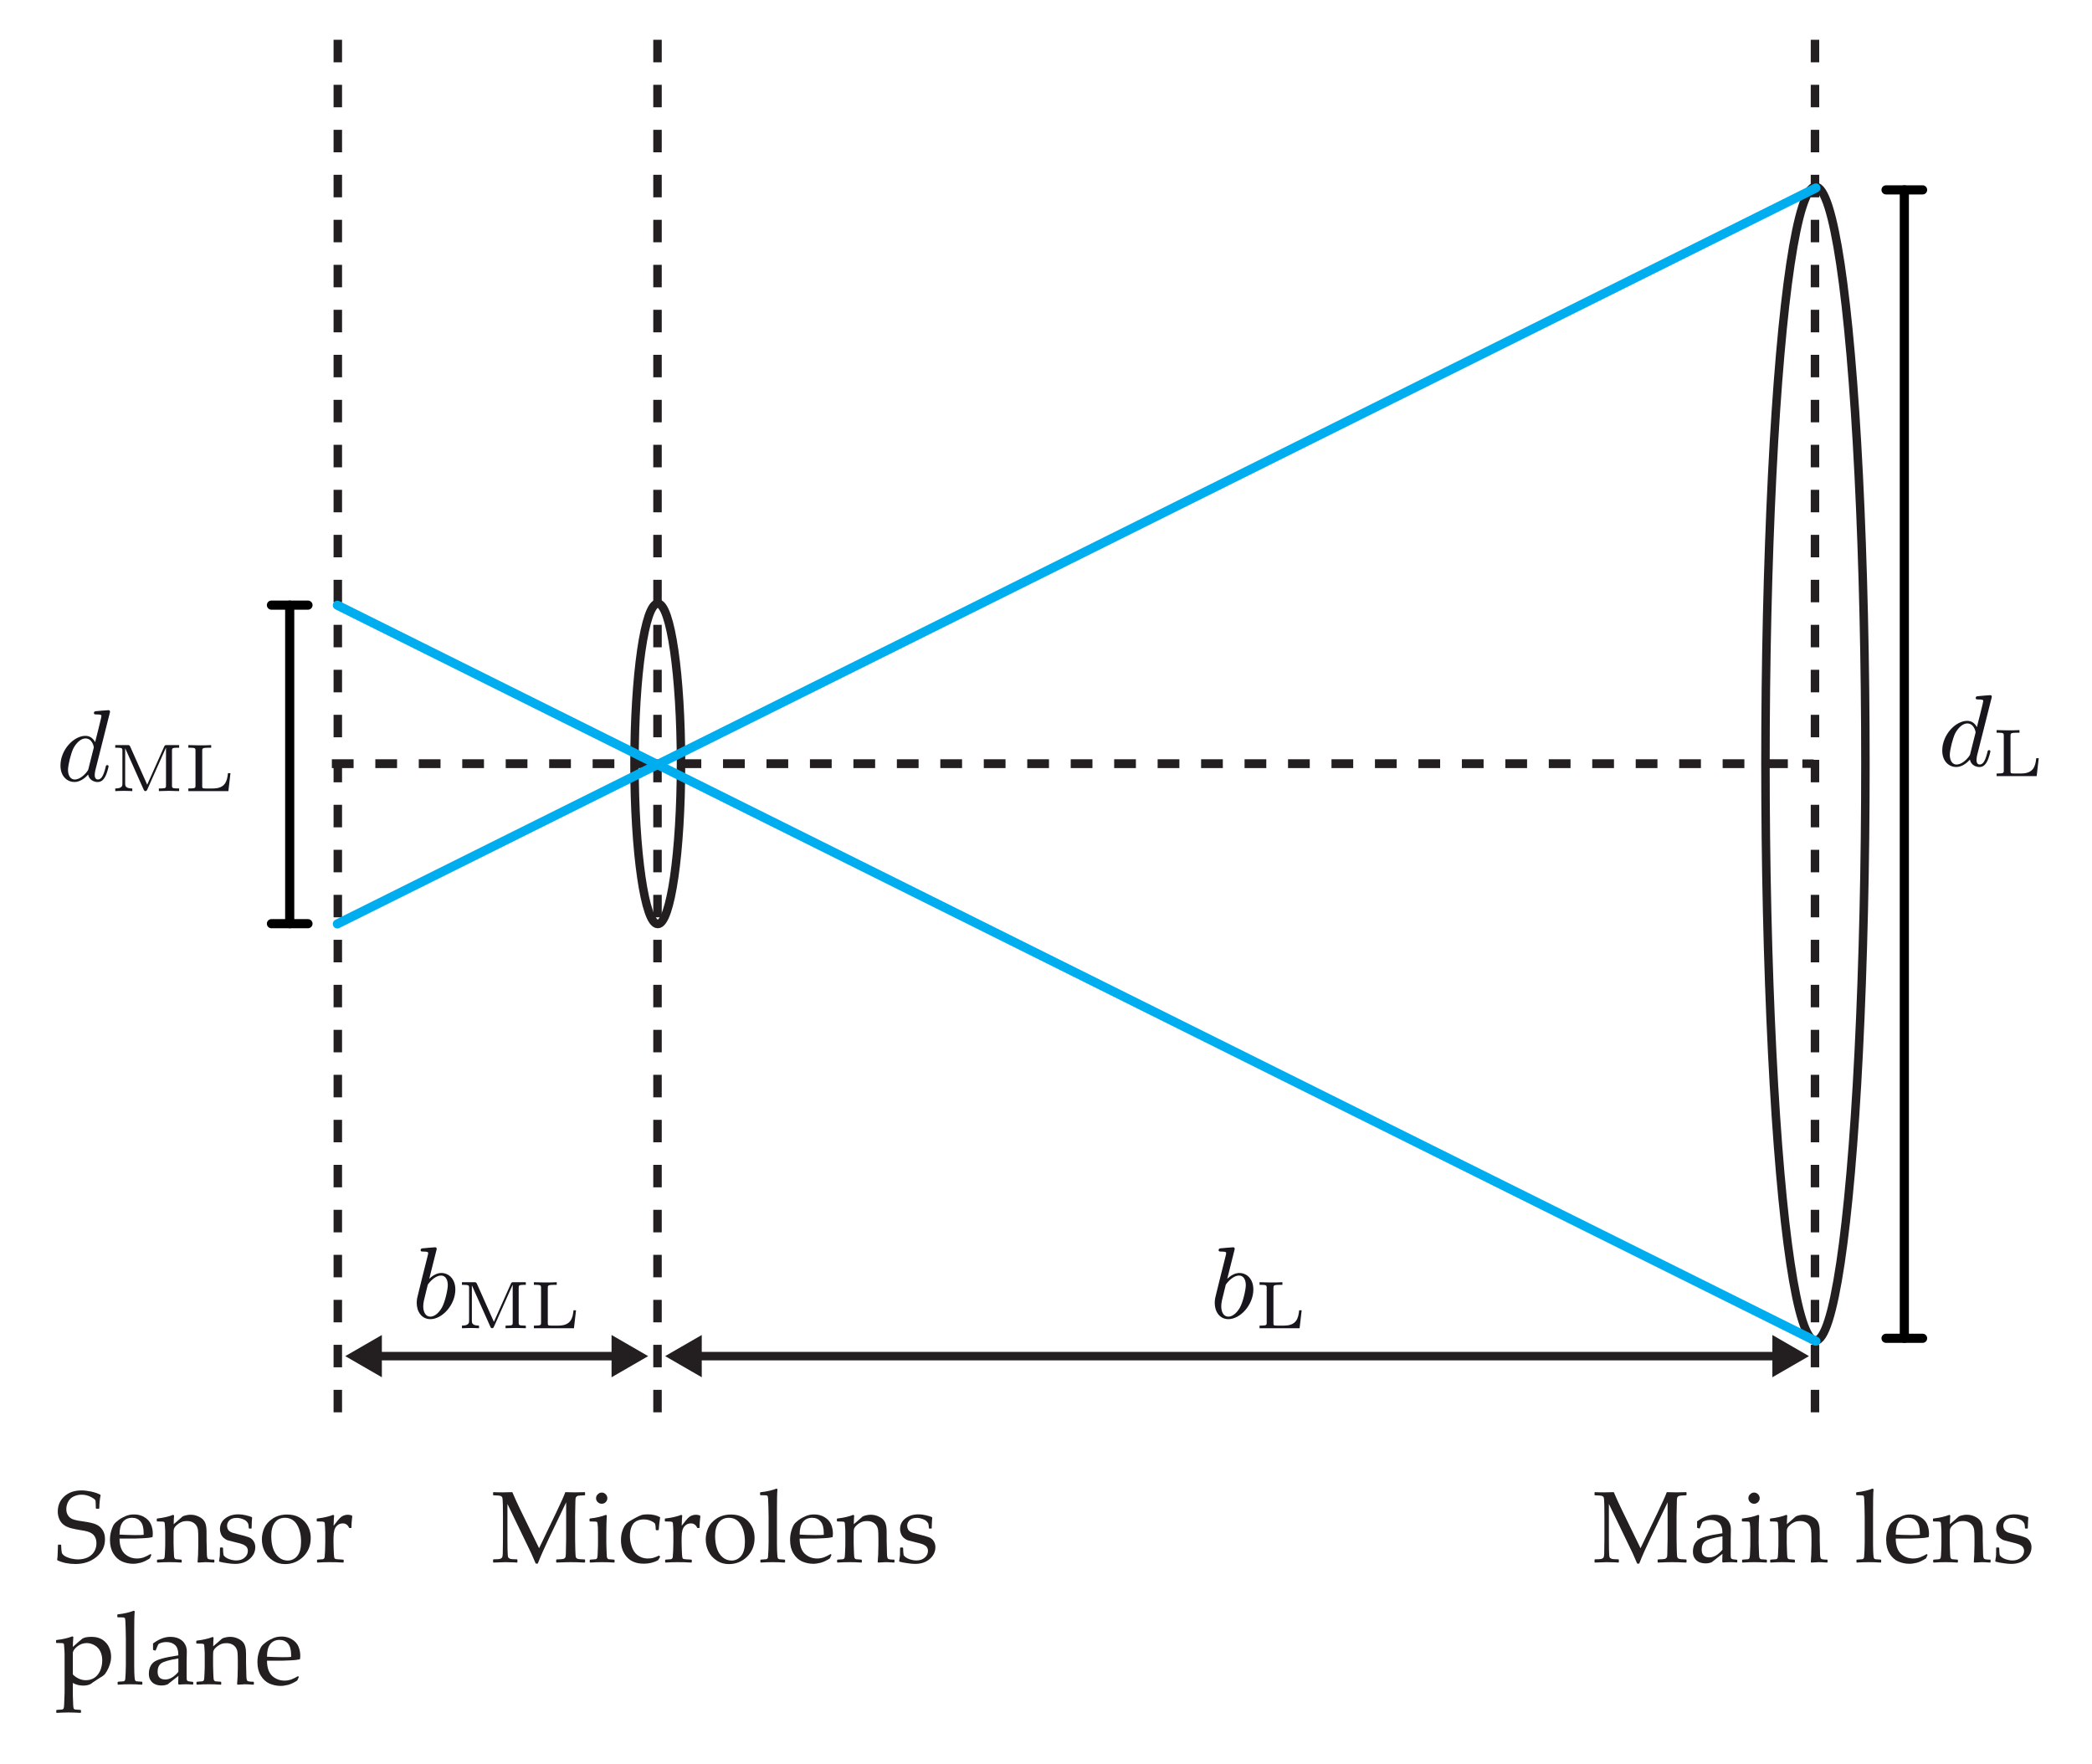<?xml version="1.0" encoding="UTF-8" standalone="no"?>
<!DOCTYPE svg PUBLIC "-//W3C//DTD SVG 1.1//EN" "http://www.w3.org/Graphics/SVG/1.1/DTD/svg11.dtd">
<svg width="100%" height="100%" viewBox="0 0 771 650" version="1.1" xmlns="http://www.w3.org/2000/svg" xmlns:xlink="http://www.w3.org/1999/xlink" xml:space="preserve" xmlns:serif="http://www.serif.com/" style="fill-rule:evenodd;clip-rule:evenodd;stroke-miterlimit:10;">
    <g id="Ebene-1" serif:id="Ebene 1" transform="matrix(4.167,0,0,4.167,0,0)">
        <g transform="matrix(0.933,0,0,1,29.351,67.541)">
            <path d="M0,0L138.347,0" style="fill:none;fill-rule:nonzero;stroke:rgb(35,31,32);stroke-width:0.78px;stroke-dasharray:2.06,2.06;"/>
        </g>
        <g transform="matrix(1,0,0,1,159.409,67.541)">
            <path d="M0,0L1,0" style="fill:none;fill-rule:nonzero;stroke:rgb(35,31,32);stroke-width:0.75px;"/>
        </g>
        <g transform="matrix(0,-1,-1,0,160.564,63.121)">
            <ellipse cx="-4.42" cy="-0.001" rx="51.024" ry="4.42" style="fill:none;stroke:rgb(35,31,32);stroke-width:0.75px;"/>
        </g>
        <g transform="matrix(0,-1,-1,0,58.174,65.495)">
            <ellipse cx="-2.057" cy="0" rx="14.173" ry="2.057" style="fill:none;stroke:rgb(35,31,32);stroke-width:0.75px;"/>
        </g>
        <g transform="matrix(1,0,0,1,33.227,119.94)">
            <path d="M0,0L21.41,0" style="fill:none;fill-rule:nonzero;stroke:rgb(35,31,32);stroke-width:0.75px;"/>
        </g>
        <g transform="matrix(1,0,0,1,33.774,118.07)">
            <path d="M0,3.74L-3.238,1.87L0,0L0,3.74Z" style="fill:rgb(35,31,32);fill-rule:nonzero;"/>
        </g>
        <g transform="matrix(1,0,0,1,54.089,118.07)">
            <path d="M0,3.74L3.238,1.87L0,0L0,3.74Z" style="fill:rgb(35,31,32);fill-rule:nonzero;"/>
        </g>
        <g transform="matrix(1,0,0,1,61.518,119.94)">
            <path d="M0,0L95.786,0" style="fill:none;fill-rule:nonzero;stroke:rgb(35,31,32);stroke-width:0.75px;"/>
        </g>
        <g transform="matrix(1,0,0,1,62.066,118.07)">
            <path d="M0,3.739L-3.238,1.869L0,0L0,3.739Z" style="fill:rgb(35,31,32);fill-rule:nonzero;"/>
        </g>
        <g transform="matrix(1,0,0,1,156.756,118.07)">
            <path d="M0,3.739L3.238,1.869L0,0L0,3.739Z" style="fill:rgb(35,31,32);fill-rule:nonzero;"/>
        </g>
        <g transform="matrix(1,0,0,1,38.587,116.362)">
            <path d="M0,-5.741C0.036,-5.866 0.036,-5.885 0.036,-5.921C0.036,-6.002 -0.018,-6.048 -0.098,-6.048C-0.225,-6.048 -1.018,-5.976 -1.198,-5.957C-1.289,-5.948 -1.387,-5.94 -1.387,-5.787C-1.387,-5.67 -1.289,-5.67 -1.145,-5.67C-0.72,-5.67 -0.72,-5.606 -0.72,-5.525C-0.72,-5.471 -0.72,-5.453 -0.784,-5.209L-1.262,-3.307C-1.387,-2.801 -1.506,-2.341 -1.604,-1.918C-1.666,-1.693 -1.731,-1.423 -1.731,-1.134C-1.731,-0.359 -1.298,0.307 -0.522,0.307C0.533,0.307 1.686,-0.962 1.686,-2.315C1.686,-3.234 1.119,-3.776 0.441,-3.776C-0.018,-3.776 -0.414,-3.46 -0.623,-3.262L0,-5.742L0,-5.741ZM-0.75,-2.747C-0.496,-3.108 -0.036,-3.549 0.423,-3.549C0.848,-3.549 1.018,-3.126 1.018,-2.702C1.018,-2.296 0.766,-1.179 0.487,-0.7C0.152,-0.122 -0.244,0.085 -0.522,0.085C-0.975,0.085 -1.153,-0.366 -1.153,-0.827C-1.153,-1.143 -1.09,-1.385 -0.883,-2.207L-0.75,-2.748" style="fill:rgb(24,22,28);fill-rule:nonzero;"/>
        </g>
        <g transform="matrix(1,0,0,1,42.179,117.336)">
            <path d="M0,-3.797C-0.059,-3.933 -0.114,-3.933 -0.245,-3.933L-1.323,-3.933L-1.323,-3.702L-1.168,-3.702C-0.691,-3.702 -0.691,-3.63 -0.691,-3.433L-0.691,-0.518C-0.691,-0.363 -0.691,-0.096 -1.322,-0.096L-1.322,0.137C-1.209,0.131 -0.822,0.115 -0.572,0.115C-0.297,0.115 0.078,0.131 0.186,0.137L0.186,-0.096C-0.445,-0.096 -0.445,-0.363 -0.445,-0.518L-0.445,-3.647L-0.44,-3.647L1.188,-0.001C1.205,0.048 1.247,0.137 1.349,0.137C1.451,0.137 1.491,0.042 1.51,-0.001L3.16,-3.703L3.166,-3.703L3.166,-0.364C3.166,-0.169 3.166,-0.096 2.689,-0.096L2.534,-0.096L2.534,0.136C2.653,0.13 3.154,0.113 3.428,0.113C3.708,0.113 4.203,0.13 4.328,0.136L4.328,-0.096L4.173,-0.096C3.696,-0.096 3.696,-0.169 3.696,-0.364L3.696,-3.434C3.696,-3.631 3.696,-3.703 4.173,-3.703L4.328,-3.703L4.328,-3.934L3.25,-3.934C3.119,-3.934 3.064,-3.934 3.005,-3.798L1.503,-0.428L0.001,-3.798" style="fill:rgb(24,22,28);fill-rule:nonzero;"/>
        </g>
        <g transform="matrix(1,0,0,1,50.945,114.987)">
            <path d="M0,0.9L-0.22,0.9C-0.292,1.622 -0.476,2.253 -1.556,2.253L-2.204,2.253C-2.496,2.253 -2.496,2.206 -2.496,2.02L-2.496,-1.085C-2.496,-1.282 -2.496,-1.354 -1.924,-1.354L-1.704,-1.354L-1.704,-1.585C-2.02,-1.562 -2.456,-1.562 -2.777,-1.562C-3.043,-1.562 -3.582,-1.581 -3.724,-1.585L-3.724,-1.354L-3.568,-1.354C-3.092,-1.354 -3.092,-1.282 -3.092,-1.085L-3.092,1.985C-3.092,2.18 -3.092,2.253 -3.568,2.253L-3.724,2.253L-3.724,2.485L-0.183,2.485L0.001,0.899" style="fill:rgb(24,22,28);fill-rule:nonzero;"/>
        </g>
        <g transform="matrix(0,-1,-1,0,90.888,63.899)">
            <path d="M-61.011,61.011L61.011,61.011" style="fill:none;fill-rule:nonzero;stroke:rgb(35,31,32);stroke-width:0.75px;stroke-dasharray:1.99,1.99;"/>
        </g>
        <g transform="matrix(0,-1,-1,0,119.163,63.899)">
            <path d="M-61.011,61.011L61.011,61.011" style="fill:none;fill-rule:nonzero;stroke:rgb(35,31,32);stroke-width:0.75px;stroke-dasharray:1.99,1.99;"/>
        </g>
        <g transform="matrix(0,-1,-1,0,221.536,63.899)">
            <path d="M-61.011,61.011L61.011,61.011" style="fill:none;fill-rule:nonzero;stroke:rgb(35,31,32);stroke-width:0.75px;stroke-dasharray:1.99,1.99;"/>
        </g>
        <g transform="matrix(1,0,0,1,109.166,116.362)">
            <path d="M0,-5.741C0.036,-5.866 0.036,-5.885 0.036,-5.921C0.036,-6.002 -0.018,-6.048 -0.098,-6.048C-0.225,-6.048 -1.018,-5.976 -1.198,-5.957C-1.289,-5.948 -1.387,-5.94 -1.387,-5.787C-1.387,-5.67 -1.289,-5.67 -1.145,-5.67C-0.72,-5.67 -0.72,-5.606 -0.72,-5.525C-0.72,-5.471 -0.72,-5.453 -0.784,-5.209L-1.262,-3.307C-1.387,-2.801 -1.506,-2.341 -1.604,-1.918C-1.666,-1.693 -1.731,-1.423 -1.731,-1.134C-1.731,-0.359 -1.298,0.307 -0.522,0.307C0.533,0.307 1.686,-0.962 1.686,-2.315C1.686,-3.234 1.119,-3.776 0.441,-3.776C-0.018,-3.776 -0.414,-3.46 -0.623,-3.262L0,-5.742L0,-5.741ZM-0.75,-2.747C-0.496,-3.108 -0.036,-3.549 0.423,-3.549C0.848,-3.549 1.018,-3.126 1.018,-2.702C1.018,-2.296 0.766,-1.179 0.487,-0.7C0.152,-0.122 -0.244,0.085 -0.522,0.085C-0.975,0.085 -1.153,-0.366 -1.153,-0.827C-1.153,-1.143 -1.09,-1.385 -0.883,-2.207L-0.75,-2.748" style="fill:rgb(24,22,28);fill-rule:nonzero;"/>
        </g>
        <g transform="matrix(1,0,0,1,115.124,114.987)">
            <path d="M0,0.9L-0.22,0.9C-0.292,1.622 -0.476,2.253 -1.556,2.253L-2.204,2.253C-2.496,2.253 -2.496,2.206 -2.496,2.02L-2.496,-1.085C-2.496,-1.282 -2.496,-1.354 -1.924,-1.354L-1.704,-1.354L-1.704,-1.585C-2.02,-1.562 -2.456,-1.562 -2.777,-1.562C-3.043,-1.562 -3.582,-1.581 -3.724,-1.585L-3.724,-1.354L-3.569,-1.354C-3.092,-1.354 -3.092,-1.282 -3.092,-1.085L-3.092,1.985C-3.092,2.18 -3.092,2.253 -3.569,2.253L-3.724,2.253L-3.724,2.485L-0.183,2.485L0.001,0.899" style="fill:rgb(24,22,28);fill-rule:nonzero;"/>
        </g>
        <g transform="matrix(1,0,0,1,-12.922,-15.215)">
            <g transform="matrix(9,0,0,9,153.779,153.377)">
                <path d="M0.918,-0.688L0.923,-0.685L0.923,-0.661L0.919,-0.657C0.883,-0.656 0.861,-0.654 0.852,-0.652C0.844,-0.649 0.838,-0.645 0.834,-0.639C0.83,-0.633 0.828,-0.621 0.828,-0.604C0.827,-0.586 0.826,-0.536 0.825,-0.455L0.825,-0.229C0.825,-0.197 0.826,-0.16 0.827,-0.119C0.828,-0.078 0.83,-0.054 0.833,-0.048C0.836,-0.041 0.841,-0.036 0.85,-0.033C0.858,-0.03 0.881,-0.028 0.919,-0.027L0.923,-0.023L0.923,0L0.918,0.004C0.865,0.001 0.819,-0 0.78,-0C0.753,-0 0.708,0.001 0.644,0.004L0.639,0L0.639,-0.023L0.643,-0.027C0.679,-0.028 0.701,-0.03 0.71,-0.032C0.718,-0.035 0.724,-0.039 0.728,-0.045C0.732,-0.051 0.734,-0.063 0.734,-0.081C0.735,-0.099 0.736,-0.148 0.737,-0.229L0.737,-0.588L0.568,-0.235C0.526,-0.147 0.489,-0.064 0.458,0.014L0.438,0.014C0.42,-0.028 0.405,-0.062 0.394,-0.087L0.16,-0.572L0.16,-0.23C0.16,-0.199 0.161,-0.162 0.161,-0.12C0.162,-0.079 0.164,-0.055 0.167,-0.048C0.171,-0.042 0.176,-0.037 0.185,-0.034C0.193,-0.03 0.216,-0.028 0.254,-0.028L0.258,-0.024L0.258,-0L0.253,0.004L0.222,0.002C0.19,0.001 0.162,-0 0.139,-0C0.129,-0 0.09,0.001 0.022,0.004L0.019,-0L0.019,-0.023L0.022,-0.028C0.058,-0.028 0.08,-0.03 0.089,-0.033C0.097,-0.035 0.103,-0.04 0.107,-0.046C0.111,-0.052 0.113,-0.064 0.114,-0.081C0.114,-0.097 0.115,-0.147 0.116,-0.23L0.116,-0.454C0.116,-0.484 0.115,-0.52 0.115,-0.562C0.114,-0.605 0.112,-0.629 0.109,-0.636C0.106,-0.643 0.1,-0.648 0.092,-0.651C0.084,-0.654 0.061,-0.656 0.022,-0.657L0.019,-0.661L0.019,-0.684L0.023,-0.688C0.045,-0.687 0.076,-0.686 0.114,-0.686C0.15,-0.686 0.181,-0.687 0.208,-0.688C0.235,-0.625 0.261,-0.568 0.286,-0.517L0.471,-0.137L0.638,-0.485C0.683,-0.579 0.714,-0.647 0.729,-0.688C0.761,-0.687 0.792,-0.686 0.822,-0.686C0.849,-0.686 0.881,-0.687 0.918,-0.688Z" style="fill:rgb(35,31,32);fill-rule:nonzero;"/>
            </g>
            <g transform="matrix(9,0,0,9,162.292,153.377)">
                <path d="M0.104,-0.331L0.084,-0.336L0.081,-0.341L0.081,-0.401C0.139,-0.444 0.195,-0.466 0.25,-0.466C0.287,-0.466 0.318,-0.459 0.343,-0.445C0.368,-0.431 0.385,-0.413 0.396,-0.392C0.408,-0.371 0.413,-0.347 0.413,-0.319L0.411,-0.221L0.411,-0.075C0.411,-0.055 0.412,-0.043 0.415,-0.039C0.418,-0.035 0.421,-0.032 0.424,-0.031C0.428,-0.029 0.435,-0.028 0.444,-0.027L0.472,-0.024L0.476,-0.02L0.476,-0L0.472,0.003C0.448,0.001 0.426,0 0.406,0C0.386,0 0.363,0.001 0.335,0.003L0.328,-0.003L0.33,-0.082L0.224,0.001C0.206,0.008 0.186,0.012 0.165,0.012C0.139,0.012 0.117,0.007 0.098,-0.002C0.079,-0.011 0.065,-0.025 0.055,-0.042C0.045,-0.058 0.04,-0.079 0.04,-0.103C0.04,-0.151 0.055,-0.188 0.085,-0.215C0.115,-0.242 0.197,-0.265 0.33,-0.284C0.33,-0.332 0.319,-0.366 0.298,-0.385C0.276,-0.405 0.248,-0.415 0.211,-0.415C0.193,-0.415 0.175,-0.412 0.16,-0.407C0.144,-0.401 0.136,-0.397 0.133,-0.393C0.131,-0.39 0.122,-0.37 0.107,-0.333L0.104,-0.331ZM0.33,-0.254C0.239,-0.239 0.182,-0.222 0.16,-0.205C0.137,-0.187 0.126,-0.16 0.126,-0.123C0.126,-0.072 0.151,-0.047 0.202,-0.047C0.245,-0.047 0.288,-0.072 0.33,-0.122L0.33,-0.254Z" style="fill:rgb(35,31,32);fill-rule:nonzero;"/>
            </g>
            <g transform="matrix(9,0,0,9,166.792,153.377)">
                <path d="M0.141,-0.684C0.156,-0.684 0.169,-0.678 0.18,-0.667C0.19,-0.657 0.196,-0.644 0.196,-0.628C0.196,-0.613 0.19,-0.601 0.18,-0.59C0.169,-0.579 0.156,-0.574 0.141,-0.574C0.126,-0.574 0.113,-0.579 0.102,-0.59C0.091,-0.6 0.085,-0.613 0.085,-0.628C0.085,-0.644 0.091,-0.657 0.102,-0.667C0.113,-0.678 0.126,-0.684 0.141,-0.684ZM0.182,-0.465L0.191,-0.459C0.188,-0.416 0.186,-0.362 0.186,-0.296L0.186,-0.186C0.186,-0.179 0.187,-0.156 0.188,-0.117C0.189,-0.078 0.191,-0.055 0.192,-0.049C0.194,-0.042 0.196,-0.038 0.199,-0.035C0.202,-0.032 0.205,-0.03 0.209,-0.029C0.214,-0.028 0.231,-0.027 0.262,-0.025L0.267,-0.021L0.267,-0L0.263,0.004C0.222,0.001 0.183,-0 0.145,-0C0.108,-0 0.069,0.001 0.028,0.004L0.023,-0L0.023,-0.021L0.028,-0.025C0.059,-0.027 0.077,-0.028 0.081,-0.029C0.085,-0.03 0.089,-0.032 0.092,-0.035C0.095,-0.038 0.097,-0.043 0.098,-0.05C0.1,-0.056 0.101,-0.077 0.102,-0.113C0.104,-0.148 0.104,-0.175 0.104,-0.193L0.104,-0.29C0.104,-0.303 0.104,-0.32 0.103,-0.343C0.101,-0.365 0.1,-0.379 0.099,-0.384C0.099,-0.389 0.096,-0.393 0.092,-0.396C0.088,-0.398 0.079,-0.399 0.066,-0.399L0.025,-0.4L0.021,-0.404L0.021,-0.425L0.025,-0.429C0.087,-0.436 0.139,-0.448 0.182,-0.465Z" style="fill:rgb(35,31,32);fill-rule:nonzero;"/>
            </g>
            <g transform="matrix(9,0,0,9,169.411,153.377)">
                <path d="M0.167,-0.465L0.176,-0.459C0.174,-0.437 0.173,-0.409 0.172,-0.373C0.198,-0.395 0.223,-0.416 0.247,-0.438C0.253,-0.445 0.26,-0.449 0.266,-0.452C0.272,-0.455 0.282,-0.458 0.296,-0.461C0.31,-0.465 0.324,-0.466 0.339,-0.466C0.364,-0.466 0.388,-0.461 0.411,-0.451C0.434,-0.441 0.452,-0.429 0.464,-0.415C0.476,-0.401 0.484,-0.385 0.488,-0.366C0.493,-0.347 0.495,-0.324 0.495,-0.296L0.495,-0.21C0.495,-0.205 0.496,-0.164 0.498,-0.089C0.498,-0.058 0.502,-0.04 0.508,-0.034C0.514,-0.028 0.534,-0.025 0.568,-0.025L0.572,-0.021L0.572,-0L0.568,0.004C0.527,0.001 0.499,-0 0.484,-0C0.476,-0 0.452,0.001 0.413,0.004L0.407,-0.001C0.411,-0.044 0.414,-0.099 0.414,-0.167L0.414,-0.231C0.414,-0.269 0.413,-0.297 0.411,-0.314C0.409,-0.331 0.404,-0.346 0.395,-0.36C0.385,-0.374 0.373,-0.385 0.358,-0.392C0.343,-0.4 0.324,-0.404 0.303,-0.404C0.286,-0.404 0.272,-0.402 0.26,-0.399C0.248,-0.395 0.234,-0.388 0.219,-0.378C0.204,-0.367 0.193,-0.357 0.186,-0.348C0.179,-0.339 0.175,-0.33 0.173,-0.322C0.172,-0.314 0.171,-0.297 0.171,-0.271L0.171,-0.186C0.171,-0.179 0.172,-0.156 0.173,-0.117C0.174,-0.078 0.176,-0.055 0.177,-0.049C0.178,-0.042 0.181,-0.038 0.184,-0.035C0.187,-0.032 0.19,-0.03 0.194,-0.029C0.199,-0.028 0.216,-0.027 0.247,-0.025L0.251,-0.021L0.251,-0L0.248,0.004C0.207,0.001 0.168,-0 0.13,-0C0.092,-0 0.053,0.001 0.013,0.004L0.008,-0L0.008,-0.021L0.013,-0.025C0.044,-0.027 0.062,-0.028 0.066,-0.029C0.07,-0.03 0.074,-0.032 0.077,-0.035C0.08,-0.038 0.082,-0.043 0.083,-0.05C0.084,-0.056 0.086,-0.077 0.087,-0.113C0.089,-0.148 0.089,-0.175 0.089,-0.193L0.089,-0.29C0.089,-0.303 0.089,-0.32 0.087,-0.343C0.086,-0.365 0.085,-0.379 0.084,-0.384C0.083,-0.389 0.081,-0.393 0.077,-0.396C0.072,-0.398 0.064,-0.399 0.051,-0.399L0.01,-0.4L0.006,-0.404L0.006,-0.425L0.01,-0.429C0.072,-0.436 0.124,-0.448 0.167,-0.465Z" style="fill:rgb(35,31,32);fill-rule:nonzero;"/>
            </g>
            <g transform="matrix(9,0,0,9,176.899,153.377)">
                <path d="M0.183,-0.723L0.192,-0.717C0.188,-0.68 0.187,-0.605 0.187,-0.492L0.187,-0.186C0.187,-0.179 0.187,-0.156 0.188,-0.117C0.19,-0.078 0.191,-0.055 0.193,-0.049C0.194,-0.042 0.196,-0.038 0.199,-0.035C0.202,-0.032 0.206,-0.03 0.21,-0.029C0.214,-0.028 0.232,-0.027 0.263,-0.025L0.267,-0.021L0.267,-0L0.263,0.004C0.222,0.001 0.183,-0 0.146,-0C0.108,-0 0.069,0.001 0.028,0.004L0.024,-0L0.024,-0.021L0.028,-0.025C0.06,-0.027 0.078,-0.028 0.082,-0.029C0.086,-0.03 0.089,-0.032 0.093,-0.035C0.096,-0.038 0.098,-0.043 0.099,-0.05C0.1,-0.056 0.101,-0.077 0.103,-0.113C0.104,-0.148 0.105,-0.175 0.105,-0.193L0.105,-0.446L0.103,-0.55C0.102,-0.586 0.101,-0.611 0.1,-0.625C0.099,-0.639 0.097,-0.647 0.095,-0.65C0.093,-0.653 0.09,-0.654 0.085,-0.656C0.08,-0.657 0.06,-0.658 0.026,-0.658L0.021,-0.662L0.021,-0.683L0.025,-0.687C0.088,-0.694 0.14,-0.706 0.183,-0.723Z" style="fill:rgb(35,31,32);fill-rule:nonzero;"/>
            </g>
            <g transform="matrix(9,0,0,9,179.518,153.377)">
                <path d="M0.432,-0.072L0.416,-0.037C0.382,-0.015 0.352,-0.001 0.325,0.006C0.299,0.012 0.275,0.016 0.254,0.016C0.215,0.016 0.178,0.008 0.143,-0.007C0.108,-0.023 0.08,-0.049 0.058,-0.085C0.036,-0.121 0.025,-0.165 0.025,-0.217C0.025,-0.251 0.029,-0.282 0.038,-0.309C0.046,-0.337 0.055,-0.357 0.064,-0.371C0.073,-0.384 0.089,-0.399 0.111,-0.415C0.133,-0.431 0.157,-0.444 0.182,-0.454C0.206,-0.464 0.233,-0.469 0.262,-0.469C0.301,-0.469 0.335,-0.46 0.365,-0.441C0.395,-0.423 0.416,-0.399 0.428,-0.371C0.44,-0.342 0.446,-0.312 0.446,-0.279C0.446,-0.269 0.445,-0.259 0.444,-0.25L0.439,-0.245C0.417,-0.24 0.387,-0.236 0.35,-0.235C0.312,-0.233 0.287,-0.232 0.275,-0.232L0.119,-0.232C0.119,-0.165 0.136,-0.115 0.169,-0.083C0.203,-0.052 0.243,-0.036 0.292,-0.036C0.314,-0.036 0.336,-0.04 0.357,-0.047C0.378,-0.055 0.4,-0.066 0.424,-0.08L0.432,-0.072ZM0.119,-0.271C0.125,-0.271 0.147,-0.269 0.186,-0.268C0.226,-0.267 0.255,-0.266 0.273,-0.266C0.319,-0.266 0.346,-0.267 0.356,-0.269C0.356,-0.276 0.356,-0.282 0.356,-0.287C0.356,-0.337 0.346,-0.375 0.326,-0.399C0.305,-0.424 0.277,-0.436 0.242,-0.436C0.203,-0.436 0.173,-0.422 0.151,-0.395C0.129,-0.367 0.119,-0.326 0.119,-0.271Z" style="fill:rgb(35,31,32);fill-rule:nonzero;"/>
            </g>
            <g transform="matrix(9,0,0,9,183.829,153.377)">
                <path d="M0.167,-0.465L0.176,-0.459C0.174,-0.437 0.173,-0.409 0.172,-0.373C0.198,-0.395 0.223,-0.416 0.247,-0.438C0.253,-0.445 0.26,-0.449 0.266,-0.452C0.272,-0.455 0.282,-0.458 0.296,-0.461C0.31,-0.465 0.324,-0.466 0.339,-0.466C0.364,-0.466 0.388,-0.461 0.411,-0.451C0.434,-0.441 0.452,-0.429 0.464,-0.415C0.476,-0.401 0.484,-0.385 0.488,-0.366C0.493,-0.347 0.495,-0.324 0.495,-0.296L0.495,-0.21C0.495,-0.205 0.496,-0.164 0.498,-0.089C0.498,-0.058 0.502,-0.04 0.508,-0.034C0.514,-0.028 0.534,-0.025 0.568,-0.025L0.572,-0.021L0.572,-0L0.568,0.004C0.527,0.001 0.499,-0 0.484,-0C0.476,-0 0.452,0.001 0.413,0.004L0.407,-0.001C0.411,-0.044 0.414,-0.099 0.414,-0.167L0.414,-0.231C0.414,-0.269 0.413,-0.297 0.411,-0.314C0.409,-0.331 0.404,-0.346 0.395,-0.36C0.385,-0.374 0.373,-0.385 0.358,-0.392C0.343,-0.4 0.324,-0.404 0.303,-0.404C0.286,-0.404 0.272,-0.402 0.26,-0.399C0.248,-0.395 0.234,-0.388 0.219,-0.378C0.204,-0.367 0.193,-0.357 0.186,-0.348C0.179,-0.339 0.175,-0.33 0.173,-0.322C0.172,-0.314 0.171,-0.297 0.171,-0.271L0.171,-0.186C0.171,-0.179 0.172,-0.156 0.173,-0.117C0.174,-0.078 0.176,-0.055 0.177,-0.049C0.178,-0.042 0.181,-0.038 0.184,-0.035C0.187,-0.032 0.19,-0.03 0.194,-0.029C0.199,-0.028 0.216,-0.027 0.247,-0.025L0.251,-0.021L0.251,-0L0.248,0.004C0.207,0.001 0.168,-0 0.13,-0C0.092,-0 0.053,0.001 0.013,0.004L0.008,-0L0.008,-0.021L0.013,-0.025C0.044,-0.027 0.062,-0.028 0.066,-0.029C0.07,-0.03 0.074,-0.032 0.077,-0.035C0.08,-0.038 0.082,-0.043 0.083,-0.05C0.084,-0.056 0.086,-0.077 0.087,-0.113C0.089,-0.148 0.089,-0.175 0.089,-0.193L0.089,-0.29C0.089,-0.303 0.089,-0.32 0.087,-0.343C0.086,-0.365 0.085,-0.379 0.084,-0.384C0.083,-0.389 0.081,-0.393 0.077,-0.396C0.072,-0.398 0.064,-0.399 0.051,-0.399L0.01,-0.4L0.006,-0.404L0.006,-0.425L0.01,-0.429C0.072,-0.436 0.124,-0.448 0.167,-0.465Z" style="fill:rgb(35,31,32);fill-rule:nonzero;"/>
            </g>
            <g transform="matrix(9,0,0,9,189.067,153.377)">
                <path d="M0.049,-0.144L0.07,-0.144L0.075,-0.139C0.075,-0.112 0.077,-0.088 0.08,-0.069C0.09,-0.054 0.107,-0.041 0.132,-0.031C0.157,-0.022 0.181,-0.017 0.205,-0.017C0.24,-0.017 0.267,-0.026 0.288,-0.045C0.309,-0.063 0.319,-0.086 0.319,-0.111C0.319,-0.125 0.315,-0.137 0.308,-0.148C0.3,-0.158 0.289,-0.166 0.274,-0.173C0.259,-0.18 0.231,-0.188 0.192,-0.197C0.159,-0.205 0.135,-0.211 0.122,-0.215C0.109,-0.219 0.096,-0.227 0.083,-0.237C0.071,-0.248 0.062,-0.26 0.055,-0.276C0.049,-0.291 0.045,-0.307 0.045,-0.326C0.045,-0.369 0.063,-0.404 0.097,-0.43C0.132,-0.457 0.175,-0.47 0.227,-0.47C0.249,-0.47 0.273,-0.467 0.298,-0.461C0.324,-0.455 0.344,-0.449 0.357,-0.443L0.361,-0.437C0.359,-0.424 0.357,-0.389 0.356,-0.334L0.352,-0.33L0.333,-0.33L0.328,-0.334C0.327,-0.354 0.325,-0.368 0.323,-0.376C0.32,-0.384 0.315,-0.392 0.305,-0.402C0.296,-0.411 0.282,-0.419 0.265,-0.425C0.248,-0.431 0.23,-0.435 0.21,-0.435C0.191,-0.435 0.174,-0.432 0.16,-0.426C0.147,-0.42 0.136,-0.411 0.128,-0.399C0.119,-0.387 0.115,-0.373 0.115,-0.356C0.115,-0.344 0.118,-0.333 0.123,-0.323C0.128,-0.313 0.136,-0.305 0.146,-0.299C0.156,-0.293 0.167,-0.289 0.179,-0.286L0.232,-0.272C0.278,-0.261 0.31,-0.252 0.33,-0.244C0.35,-0.236 0.365,-0.223 0.375,-0.207C0.386,-0.19 0.392,-0.17 0.392,-0.147C0.392,-0.102 0.373,-0.063 0.336,-0.031C0.299,0.001 0.251,0.017 0.193,0.017C0.172,0.017 0.147,0.015 0.116,0.01C0.086,0.006 0.06,0.001 0.039,-0.005L0.036,-0.011L0.041,-0.044C0.043,-0.054 0.044,-0.064 0.044,-0.074C0.044,-0.085 0.045,-0.106 0.045,-0.139L0.049,-0.144Z" style="fill:rgb(35,31,32);fill-rule:nonzero;"/>
            </g>
        </g>
        <g transform="matrix(1,0,0,1,-12.922,-15.215)">
            <g transform="matrix(9,0,0,9,56.362,153.377)">
                <path d="M0.918,-0.688L0.923,-0.685L0.923,-0.661L0.919,-0.657C0.883,-0.656 0.861,-0.654 0.852,-0.652C0.844,-0.649 0.838,-0.645 0.834,-0.639C0.83,-0.633 0.828,-0.621 0.828,-0.604C0.827,-0.586 0.826,-0.536 0.825,-0.455L0.825,-0.229C0.825,-0.197 0.826,-0.16 0.827,-0.119C0.828,-0.078 0.83,-0.054 0.833,-0.048C0.836,-0.041 0.841,-0.036 0.85,-0.033C0.858,-0.03 0.881,-0.028 0.919,-0.027L0.923,-0.023L0.923,0L0.918,0.004C0.865,0.001 0.819,-0 0.78,-0C0.753,-0 0.708,0.001 0.644,0.004L0.639,0L0.639,-0.023L0.643,-0.027C0.679,-0.028 0.701,-0.03 0.71,-0.032C0.718,-0.035 0.724,-0.039 0.728,-0.045C0.732,-0.051 0.734,-0.063 0.734,-0.081C0.735,-0.099 0.736,-0.148 0.737,-0.229L0.737,-0.588L0.568,-0.235C0.526,-0.147 0.489,-0.064 0.458,0.014L0.438,0.014C0.42,-0.028 0.405,-0.062 0.394,-0.087L0.16,-0.572L0.16,-0.23C0.16,-0.199 0.161,-0.162 0.161,-0.12C0.162,-0.079 0.164,-0.055 0.167,-0.048C0.171,-0.042 0.176,-0.037 0.185,-0.034C0.193,-0.03 0.216,-0.028 0.254,-0.028L0.258,-0.024L0.258,-0L0.253,0.004L0.222,0.002C0.19,0.001 0.162,-0 0.139,-0C0.129,-0 0.09,0.001 0.022,0.004L0.019,-0L0.019,-0.023L0.022,-0.028C0.058,-0.028 0.08,-0.03 0.089,-0.033C0.097,-0.035 0.103,-0.04 0.107,-0.046C0.111,-0.052 0.113,-0.064 0.114,-0.081C0.114,-0.097 0.115,-0.147 0.116,-0.23L0.116,-0.454C0.116,-0.484 0.115,-0.52 0.115,-0.562C0.114,-0.605 0.112,-0.629 0.109,-0.636C0.106,-0.643 0.1,-0.648 0.092,-0.651C0.084,-0.654 0.061,-0.656 0.022,-0.657L0.019,-0.661L0.019,-0.684L0.023,-0.688C0.045,-0.687 0.076,-0.686 0.114,-0.686C0.15,-0.686 0.181,-0.687 0.208,-0.688C0.235,-0.625 0.261,-0.568 0.286,-0.517L0.471,-0.137L0.638,-0.485C0.683,-0.579 0.714,-0.647 0.729,-0.688C0.761,-0.687 0.792,-0.686 0.822,-0.686C0.849,-0.686 0.881,-0.687 0.918,-0.688Z" style="fill:rgb(35,31,32);fill-rule:nonzero;"/>
            </g>
            <g transform="matrix(9,0,0,9,64.874,153.377)">
                <path d="M0.141,-0.684C0.156,-0.684 0.169,-0.678 0.18,-0.667C0.19,-0.657 0.196,-0.644 0.196,-0.628C0.196,-0.613 0.19,-0.601 0.18,-0.59C0.169,-0.579 0.156,-0.574 0.141,-0.574C0.126,-0.574 0.113,-0.579 0.102,-0.59C0.091,-0.6 0.085,-0.613 0.085,-0.628C0.085,-0.644 0.091,-0.657 0.102,-0.667C0.113,-0.678 0.126,-0.684 0.141,-0.684ZM0.182,-0.465L0.191,-0.459C0.188,-0.416 0.186,-0.362 0.186,-0.296L0.186,-0.186C0.186,-0.179 0.187,-0.156 0.188,-0.117C0.189,-0.078 0.191,-0.055 0.192,-0.049C0.194,-0.042 0.196,-0.038 0.199,-0.035C0.202,-0.032 0.205,-0.03 0.209,-0.029C0.214,-0.028 0.231,-0.027 0.262,-0.025L0.267,-0.021L0.267,-0L0.263,0.004C0.222,0.001 0.183,-0 0.145,-0C0.108,-0 0.069,0.001 0.028,0.004L0.023,-0L0.023,-0.021L0.028,-0.025C0.059,-0.027 0.077,-0.028 0.081,-0.029C0.085,-0.03 0.089,-0.032 0.092,-0.035C0.095,-0.038 0.097,-0.043 0.098,-0.05C0.1,-0.056 0.101,-0.077 0.102,-0.113C0.104,-0.148 0.104,-0.175 0.104,-0.193L0.104,-0.29C0.104,-0.303 0.104,-0.32 0.103,-0.343C0.101,-0.365 0.1,-0.379 0.099,-0.384C0.099,-0.389 0.096,-0.393 0.092,-0.396C0.088,-0.398 0.079,-0.399 0.066,-0.399L0.025,-0.4L0.021,-0.404L0.021,-0.425L0.025,-0.429C0.087,-0.436 0.139,-0.448 0.182,-0.465Z" style="fill:rgb(35,31,32);fill-rule:nonzero;"/>
            </g>
            <g transform="matrix(9,0,0,9,67.493,153.377)">
                <path d="M0.424,-0.052L0.404,-0.02C0.362,0.004 0.315,0.015 0.264,0.015C0.192,0.015 0.137,-0.006 0.098,-0.049C0.059,-0.091 0.039,-0.146 0.039,-0.214C0.039,-0.244 0.042,-0.272 0.049,-0.296C0.056,-0.32 0.064,-0.339 0.074,-0.355C0.085,-0.371 0.096,-0.383 0.108,-0.392C0.121,-0.401 0.142,-0.414 0.171,-0.43C0.201,-0.446 0.223,-0.457 0.238,-0.462C0.253,-0.467 0.273,-0.47 0.3,-0.47C0.35,-0.47 0.392,-0.46 0.424,-0.441C0.418,-0.404 0.413,-0.363 0.41,-0.318L0.405,-0.314L0.385,-0.314L0.381,-0.318C0.38,-0.346 0.378,-0.364 0.375,-0.374C0.373,-0.383 0.36,-0.393 0.337,-0.404C0.313,-0.415 0.288,-0.42 0.261,-0.42C0.235,-0.42 0.211,-0.414 0.19,-0.403C0.169,-0.392 0.153,-0.373 0.143,-0.348C0.132,-0.322 0.127,-0.292 0.127,-0.256C0.127,-0.226 0.131,-0.197 0.14,-0.169C0.148,-0.14 0.159,-0.117 0.173,-0.098C0.187,-0.079 0.205,-0.064 0.228,-0.053C0.251,-0.041 0.276,-0.036 0.304,-0.036C0.322,-0.036 0.339,-0.038 0.356,-0.042C0.372,-0.047 0.392,-0.055 0.414,-0.065L0.424,-0.052Z" style="fill:rgb(35,31,32);fill-rule:nonzero;"/>
            </g>
            <g transform="matrix(9,0,0,9,71.488,153.377)">
                <path d="M0.188,-0.465L0.197,-0.459C0.195,-0.44 0.193,-0.407 0.192,-0.358L0.229,-0.405C0.241,-0.42 0.252,-0.432 0.261,-0.44C0.27,-0.448 0.281,-0.455 0.293,-0.459C0.306,-0.464 0.319,-0.466 0.332,-0.466C0.346,-0.466 0.359,-0.463 0.372,-0.458L0.375,-0.451C0.37,-0.407 0.367,-0.369 0.367,-0.336L0.345,-0.336C0.332,-0.366 0.311,-0.381 0.282,-0.381C0.262,-0.381 0.244,-0.375 0.229,-0.362C0.214,-0.349 0.204,-0.333 0.199,-0.314C0.194,-0.294 0.191,-0.27 0.191,-0.24L0.191,-0.186C0.191,-0.176 0.192,-0.152 0.193,-0.114C0.195,-0.076 0.196,-0.054 0.198,-0.048C0.199,-0.042 0.201,-0.038 0.204,-0.035C0.207,-0.033 0.212,-0.031 0.217,-0.03C0.222,-0.029 0.245,-0.027 0.286,-0.025L0.291,-0.021L0.291,-0L0.286,0.004C0.243,0.001 0.198,-0 0.15,-0C0.113,-0 0.074,0.001 0.033,0.004L0.029,-0L0.029,-0.021L0.033,-0.025C0.065,-0.027 0.083,-0.028 0.087,-0.029C0.091,-0.03 0.094,-0.032 0.097,-0.035C0.101,-0.038 0.103,-0.043 0.104,-0.05C0.105,-0.056 0.106,-0.077 0.108,-0.113C0.109,-0.148 0.11,-0.175 0.11,-0.193L0.11,-0.29C0.11,-0.303 0.109,-0.32 0.108,-0.343C0.107,-0.365 0.106,-0.379 0.105,-0.384C0.104,-0.389 0.101,-0.393 0.097,-0.396C0.093,-0.398 0.084,-0.399 0.072,-0.399L0.031,-0.4L0.026,-0.404L0.026,-0.425L0.03,-0.429C0.092,-0.436 0.145,-0.448 0.188,-0.465Z" style="fill:rgb(35,31,32);fill-rule:nonzero;"/>
            </g>
            <g transform="matrix(9,0,0,9,75.043,153.377)">
                <path d="M0.033,-0.224C0.033,-0.262 0.041,-0.3 0.057,-0.336C0.073,-0.372 0.101,-0.403 0.14,-0.429C0.18,-0.455 0.227,-0.468 0.281,-0.468C0.35,-0.468 0.405,-0.447 0.448,-0.404C0.491,-0.36 0.513,-0.305 0.513,-0.237C0.513,-0.163 0.488,-0.101 0.439,-0.053C0.389,-0.005 0.33,0.019 0.26,0.019C0.215,0.019 0.174,0.007 0.138,-0.018C0.102,-0.042 0.076,-0.072 0.059,-0.108C0.042,-0.143 0.033,-0.182 0.033,-0.224ZM0.125,-0.257C0.125,-0.212 0.131,-0.171 0.143,-0.135C0.155,-0.099 0.173,-0.07 0.199,-0.048C0.224,-0.027 0.253,-0.016 0.286,-0.016C0.324,-0.016 0.356,-0.031 0.381,-0.061C0.406,-0.092 0.418,-0.138 0.418,-0.199C0.418,-0.268 0.405,-0.325 0.378,-0.369C0.351,-0.413 0.311,-0.436 0.26,-0.436C0.218,-0.436 0.185,-0.42 0.161,-0.39C0.137,-0.359 0.125,-0.315 0.125,-0.257Z" style="fill:rgb(35,31,32);fill-rule:nonzero;"/>
            </g>
            <g transform="matrix(9,0,0,9,79.956,153.377)">
                <path d="M0.183,-0.723L0.192,-0.717C0.188,-0.68 0.187,-0.605 0.187,-0.492L0.187,-0.186C0.187,-0.179 0.187,-0.156 0.188,-0.117C0.19,-0.078 0.191,-0.055 0.193,-0.049C0.194,-0.042 0.196,-0.038 0.199,-0.035C0.202,-0.032 0.206,-0.03 0.21,-0.029C0.214,-0.028 0.232,-0.027 0.263,-0.025L0.267,-0.021L0.267,-0L0.263,0.004C0.222,0.001 0.183,-0 0.146,-0C0.108,-0 0.069,0.001 0.028,0.004L0.024,-0L0.024,-0.021L0.028,-0.025C0.06,-0.027 0.078,-0.028 0.082,-0.029C0.086,-0.03 0.089,-0.032 0.093,-0.035C0.096,-0.038 0.098,-0.043 0.099,-0.05C0.1,-0.056 0.101,-0.077 0.103,-0.113C0.104,-0.148 0.105,-0.175 0.105,-0.193L0.105,-0.446L0.103,-0.55C0.102,-0.586 0.101,-0.611 0.1,-0.625C0.099,-0.639 0.097,-0.647 0.095,-0.65C0.093,-0.653 0.09,-0.654 0.085,-0.656C0.08,-0.657 0.06,-0.658 0.026,-0.658L0.021,-0.662L0.021,-0.683L0.025,-0.687C0.088,-0.694 0.14,-0.706 0.183,-0.723Z" style="fill:rgb(35,31,32);fill-rule:nonzero;"/>
            </g>
            <g transform="matrix(9,0,0,9,82.575,153.377)">
                <path d="M0.432,-0.072L0.416,-0.037C0.382,-0.015 0.352,-0.001 0.325,0.006C0.299,0.012 0.275,0.016 0.254,0.016C0.215,0.016 0.178,0.008 0.143,-0.007C0.108,-0.023 0.08,-0.049 0.058,-0.085C0.036,-0.121 0.025,-0.165 0.025,-0.217C0.025,-0.251 0.029,-0.282 0.038,-0.309C0.046,-0.337 0.055,-0.357 0.064,-0.371C0.073,-0.384 0.089,-0.399 0.111,-0.415C0.133,-0.431 0.157,-0.444 0.182,-0.454C0.206,-0.464 0.233,-0.469 0.262,-0.469C0.301,-0.469 0.335,-0.46 0.365,-0.441C0.395,-0.423 0.416,-0.399 0.428,-0.371C0.44,-0.342 0.446,-0.312 0.446,-0.279C0.446,-0.269 0.445,-0.259 0.444,-0.25L0.439,-0.245C0.417,-0.24 0.387,-0.236 0.35,-0.235C0.312,-0.233 0.287,-0.232 0.275,-0.232L0.119,-0.232C0.119,-0.165 0.136,-0.115 0.169,-0.083C0.203,-0.052 0.243,-0.036 0.292,-0.036C0.314,-0.036 0.336,-0.04 0.357,-0.047C0.378,-0.055 0.4,-0.066 0.424,-0.08L0.432,-0.072ZM0.119,-0.271C0.125,-0.271 0.147,-0.269 0.186,-0.268C0.226,-0.267 0.255,-0.266 0.273,-0.266C0.319,-0.266 0.346,-0.267 0.356,-0.269C0.356,-0.276 0.356,-0.282 0.356,-0.287C0.356,-0.337 0.346,-0.375 0.326,-0.399C0.305,-0.424 0.277,-0.436 0.242,-0.436C0.203,-0.436 0.173,-0.422 0.151,-0.395C0.129,-0.367 0.119,-0.326 0.119,-0.271Z" style="fill:rgb(35,31,32);fill-rule:nonzero;"/>
            </g>
            <g transform="matrix(9,0,0,9,86.886,153.377)">
                <path d="M0.167,-0.465L0.176,-0.459C0.174,-0.437 0.173,-0.409 0.172,-0.373C0.198,-0.395 0.223,-0.416 0.247,-0.438C0.253,-0.445 0.26,-0.449 0.266,-0.452C0.272,-0.455 0.282,-0.458 0.296,-0.461C0.31,-0.465 0.324,-0.466 0.339,-0.466C0.364,-0.466 0.388,-0.461 0.411,-0.451C0.434,-0.441 0.452,-0.429 0.464,-0.415C0.476,-0.401 0.484,-0.385 0.488,-0.366C0.493,-0.347 0.495,-0.324 0.495,-0.296L0.495,-0.21C0.495,-0.205 0.496,-0.164 0.498,-0.089C0.498,-0.058 0.502,-0.04 0.508,-0.034C0.514,-0.028 0.534,-0.025 0.568,-0.025L0.572,-0.021L0.572,-0L0.568,0.004C0.527,0.001 0.499,-0 0.484,-0C0.476,-0 0.452,0.001 0.413,0.004L0.407,-0.001C0.411,-0.044 0.414,-0.099 0.414,-0.167L0.414,-0.231C0.414,-0.269 0.413,-0.297 0.411,-0.314C0.409,-0.331 0.404,-0.346 0.395,-0.36C0.385,-0.374 0.373,-0.385 0.358,-0.392C0.343,-0.4 0.324,-0.404 0.303,-0.404C0.286,-0.404 0.272,-0.402 0.26,-0.399C0.248,-0.395 0.234,-0.388 0.219,-0.378C0.204,-0.367 0.193,-0.357 0.186,-0.348C0.179,-0.339 0.175,-0.33 0.173,-0.322C0.172,-0.314 0.171,-0.297 0.171,-0.271L0.171,-0.186C0.171,-0.179 0.172,-0.156 0.173,-0.117C0.174,-0.078 0.176,-0.055 0.177,-0.049C0.178,-0.042 0.181,-0.038 0.184,-0.035C0.187,-0.032 0.19,-0.03 0.194,-0.029C0.199,-0.028 0.216,-0.027 0.247,-0.025L0.251,-0.021L0.251,-0L0.248,0.004C0.207,0.001 0.168,-0 0.13,-0C0.092,-0 0.053,0.001 0.013,0.004L0.008,-0L0.008,-0.021L0.013,-0.025C0.044,-0.027 0.062,-0.028 0.066,-0.029C0.07,-0.03 0.074,-0.032 0.077,-0.035C0.08,-0.038 0.082,-0.043 0.083,-0.05C0.084,-0.056 0.086,-0.077 0.087,-0.113C0.089,-0.148 0.089,-0.175 0.089,-0.193L0.089,-0.29C0.089,-0.303 0.089,-0.32 0.087,-0.343C0.086,-0.365 0.085,-0.379 0.084,-0.384C0.083,-0.389 0.081,-0.393 0.077,-0.396C0.072,-0.398 0.064,-0.399 0.051,-0.399L0.01,-0.4L0.006,-0.404L0.006,-0.425L0.01,-0.429C0.072,-0.436 0.124,-0.448 0.167,-0.465Z" style="fill:rgb(35,31,32);fill-rule:nonzero;"/>
            </g>
            <g transform="matrix(9,0,0,9,92.124,153.377)">
                <path d="M0.049,-0.144L0.07,-0.144L0.075,-0.139C0.075,-0.112 0.077,-0.088 0.08,-0.069C0.09,-0.054 0.107,-0.041 0.132,-0.031C0.157,-0.022 0.181,-0.017 0.205,-0.017C0.24,-0.017 0.267,-0.026 0.288,-0.045C0.309,-0.063 0.319,-0.086 0.319,-0.111C0.319,-0.125 0.315,-0.137 0.308,-0.148C0.3,-0.158 0.289,-0.166 0.274,-0.173C0.259,-0.18 0.231,-0.188 0.192,-0.197C0.159,-0.205 0.135,-0.211 0.122,-0.215C0.109,-0.219 0.096,-0.227 0.083,-0.237C0.071,-0.248 0.062,-0.26 0.055,-0.276C0.049,-0.291 0.045,-0.307 0.045,-0.326C0.045,-0.369 0.063,-0.404 0.097,-0.43C0.132,-0.457 0.175,-0.47 0.227,-0.47C0.249,-0.47 0.273,-0.467 0.298,-0.461C0.324,-0.455 0.344,-0.449 0.357,-0.443L0.361,-0.437C0.359,-0.424 0.357,-0.389 0.356,-0.334L0.352,-0.33L0.333,-0.33L0.328,-0.334C0.327,-0.354 0.325,-0.368 0.323,-0.376C0.32,-0.384 0.315,-0.392 0.305,-0.402C0.296,-0.411 0.282,-0.419 0.265,-0.425C0.248,-0.431 0.23,-0.435 0.21,-0.435C0.191,-0.435 0.174,-0.432 0.16,-0.426C0.147,-0.42 0.136,-0.411 0.128,-0.399C0.119,-0.387 0.115,-0.373 0.115,-0.356C0.115,-0.344 0.118,-0.333 0.123,-0.323C0.128,-0.313 0.136,-0.305 0.146,-0.299C0.156,-0.293 0.167,-0.289 0.179,-0.286L0.232,-0.272C0.278,-0.261 0.31,-0.252 0.33,-0.244C0.35,-0.236 0.365,-0.223 0.375,-0.207C0.386,-0.19 0.392,-0.17 0.392,-0.147C0.392,-0.102 0.373,-0.063 0.336,-0.031C0.299,0.001 0.251,0.017 0.193,0.017C0.172,0.017 0.147,0.015 0.116,0.01C0.086,0.006 0.06,0.001 0.039,-0.005L0.036,-0.011L0.041,-0.044C0.043,-0.054 0.044,-0.064 0.044,-0.074C0.044,-0.085 0.045,-0.106 0.045,-0.139L0.049,-0.144Z" style="fill:rgb(35,31,32);fill-rule:nonzero;"/>
            </g>
        </g>
        <g transform="matrix(1,0,0,1,-15.324,-15.215)">
            <g transform="matrix(9,0,0,9,20.101,153.377)">
                <path d="M0.039,-0.168L0.042,-0.172L0.066,-0.172L0.07,-0.168C0.072,-0.126 0.074,-0.101 0.077,-0.092C0.08,-0.082 0.088,-0.073 0.103,-0.062C0.118,-0.052 0.138,-0.044 0.162,-0.037C0.187,-0.031 0.212,-0.027 0.237,-0.027C0.271,-0.027 0.302,-0.034 0.33,-0.046C0.357,-0.059 0.379,-0.078 0.394,-0.102C0.409,-0.127 0.417,-0.154 0.417,-0.185C0.417,-0.207 0.413,-0.225 0.406,-0.241C0.399,-0.257 0.388,-0.27 0.375,-0.28C0.362,-0.289 0.347,-0.296 0.33,-0.301C0.313,-0.306 0.288,-0.311 0.254,-0.316C0.222,-0.322 0.196,-0.326 0.178,-0.331C0.16,-0.335 0.141,-0.341 0.123,-0.35C0.105,-0.359 0.09,-0.37 0.077,-0.384C0.065,-0.397 0.055,-0.414 0.048,-0.433C0.041,-0.453 0.037,-0.474 0.037,-0.497C0.037,-0.557 0.058,-0.607 0.101,-0.646C0.143,-0.685 0.2,-0.705 0.271,-0.705C0.299,-0.705 0.33,-0.701 0.364,-0.694C0.397,-0.687 0.427,-0.677 0.455,-0.663L0.458,-0.657C0.451,-0.627 0.446,-0.585 0.445,-0.529L0.44,-0.525L0.415,-0.525L0.411,-0.529C0.41,-0.568 0.41,-0.592 0.408,-0.603C0.407,-0.613 0.392,-0.625 0.364,-0.64C0.335,-0.655 0.305,-0.663 0.271,-0.663C0.244,-0.663 0.218,-0.657 0.194,-0.646C0.17,-0.635 0.152,-0.618 0.139,-0.594C0.127,-0.57 0.121,-0.546 0.121,-0.521C0.121,-0.502 0.124,-0.485 0.132,-0.47C0.139,-0.455 0.149,-0.443 0.161,-0.435C0.173,-0.426 0.187,-0.42 0.202,-0.416C0.218,-0.411 0.247,-0.406 0.289,-0.4C0.347,-0.392 0.389,-0.382 0.415,-0.37C0.441,-0.359 0.462,-0.34 0.478,-0.315C0.494,-0.29 0.501,-0.26 0.501,-0.225C0.501,-0.155 0.473,-0.097 0.417,-0.051C0.36,-0.005 0.292,0.018 0.211,0.018C0.144,0.018 0.085,0.006 0.034,-0.018L0.031,-0.024C0.035,-0.045 0.037,-0.093 0.039,-0.168Z" style="fill:rgb(35,31,32);fill-rule:nonzero;"/>
            </g>
            <g transform="matrix(9,0,0,9,24.825,153.377)">
                <path d="M0.432,-0.072L0.416,-0.037C0.382,-0.015 0.352,-0.001 0.325,0.006C0.299,0.012 0.275,0.016 0.254,0.016C0.215,0.016 0.178,0.008 0.143,-0.007C0.108,-0.023 0.08,-0.049 0.058,-0.085C0.036,-0.121 0.025,-0.165 0.025,-0.217C0.025,-0.251 0.029,-0.282 0.038,-0.309C0.046,-0.337 0.055,-0.357 0.064,-0.371C0.073,-0.384 0.089,-0.399 0.111,-0.415C0.133,-0.431 0.157,-0.444 0.182,-0.454C0.206,-0.464 0.233,-0.469 0.262,-0.469C0.301,-0.469 0.335,-0.46 0.365,-0.441C0.395,-0.423 0.416,-0.399 0.428,-0.371C0.44,-0.342 0.446,-0.312 0.446,-0.279C0.446,-0.269 0.445,-0.259 0.444,-0.25L0.439,-0.245C0.417,-0.24 0.387,-0.236 0.35,-0.235C0.312,-0.233 0.287,-0.232 0.275,-0.232L0.119,-0.232C0.119,-0.165 0.136,-0.115 0.169,-0.083C0.203,-0.052 0.243,-0.036 0.292,-0.036C0.314,-0.036 0.336,-0.04 0.357,-0.047C0.378,-0.055 0.4,-0.066 0.424,-0.08L0.432,-0.072ZM0.119,-0.271C0.125,-0.271 0.147,-0.269 0.186,-0.268C0.226,-0.267 0.255,-0.266 0.273,-0.266C0.319,-0.266 0.346,-0.267 0.356,-0.269C0.356,-0.276 0.356,-0.282 0.356,-0.287C0.356,-0.337 0.346,-0.375 0.326,-0.399C0.305,-0.424 0.277,-0.436 0.242,-0.436C0.203,-0.436 0.173,-0.422 0.151,-0.395C0.129,-0.367 0.119,-0.326 0.119,-0.271Z" style="fill:rgb(35,31,32);fill-rule:nonzero;"/>
            </g>
            <g transform="matrix(9,0,0,9,29.136,153.377)">
                <path d="M0.167,-0.465L0.176,-0.459C0.174,-0.437 0.173,-0.409 0.172,-0.373C0.198,-0.395 0.223,-0.416 0.247,-0.438C0.253,-0.445 0.26,-0.449 0.266,-0.452C0.272,-0.455 0.282,-0.458 0.296,-0.461C0.31,-0.465 0.324,-0.466 0.339,-0.466C0.364,-0.466 0.388,-0.461 0.411,-0.451C0.434,-0.441 0.452,-0.429 0.464,-0.415C0.476,-0.401 0.484,-0.385 0.488,-0.366C0.493,-0.347 0.495,-0.324 0.495,-0.296L0.495,-0.21C0.495,-0.205 0.496,-0.164 0.498,-0.089C0.498,-0.058 0.502,-0.04 0.508,-0.034C0.514,-0.028 0.534,-0.025 0.568,-0.025L0.572,-0.021L0.572,-0L0.568,0.004C0.527,0.001 0.499,-0 0.484,-0C0.476,-0 0.452,0.001 0.413,0.004L0.407,-0.001C0.411,-0.044 0.414,-0.099 0.414,-0.167L0.414,-0.231C0.414,-0.269 0.413,-0.297 0.411,-0.314C0.409,-0.331 0.404,-0.346 0.395,-0.36C0.385,-0.374 0.373,-0.385 0.358,-0.392C0.343,-0.4 0.324,-0.404 0.303,-0.404C0.286,-0.404 0.272,-0.402 0.26,-0.399C0.248,-0.395 0.234,-0.388 0.219,-0.378C0.204,-0.367 0.193,-0.357 0.186,-0.348C0.179,-0.339 0.175,-0.33 0.173,-0.322C0.172,-0.314 0.171,-0.297 0.171,-0.271L0.171,-0.186C0.171,-0.179 0.172,-0.156 0.173,-0.117C0.174,-0.078 0.176,-0.055 0.177,-0.049C0.178,-0.042 0.181,-0.038 0.184,-0.035C0.187,-0.032 0.19,-0.03 0.194,-0.029C0.199,-0.028 0.216,-0.027 0.247,-0.025L0.251,-0.021L0.251,-0L0.248,0.004C0.207,0.001 0.168,-0 0.13,-0C0.092,-0 0.053,0.001 0.013,0.004L0.008,-0L0.008,-0.021L0.013,-0.025C0.044,-0.027 0.062,-0.028 0.066,-0.029C0.07,-0.03 0.074,-0.032 0.077,-0.035C0.08,-0.038 0.082,-0.043 0.083,-0.05C0.084,-0.056 0.086,-0.077 0.087,-0.113C0.089,-0.148 0.089,-0.175 0.089,-0.193L0.089,-0.29C0.089,-0.303 0.089,-0.32 0.087,-0.343C0.086,-0.365 0.085,-0.379 0.084,-0.384C0.083,-0.389 0.081,-0.393 0.077,-0.396C0.072,-0.398 0.064,-0.399 0.051,-0.399L0.01,-0.4L0.006,-0.404L0.006,-0.425L0.01,-0.429C0.072,-0.436 0.124,-0.448 0.167,-0.465Z" style="fill:rgb(35,31,32);fill-rule:nonzero;"/>
            </g>
            <g transform="matrix(9,0,0,9,34.374,153.377)">
                <path d="M0.049,-0.144L0.07,-0.144L0.075,-0.139C0.075,-0.112 0.077,-0.088 0.08,-0.069C0.09,-0.054 0.107,-0.041 0.132,-0.031C0.157,-0.022 0.181,-0.017 0.205,-0.017C0.24,-0.017 0.267,-0.026 0.288,-0.045C0.309,-0.063 0.319,-0.086 0.319,-0.111C0.319,-0.125 0.315,-0.137 0.308,-0.148C0.3,-0.158 0.289,-0.166 0.274,-0.173C0.259,-0.18 0.231,-0.188 0.192,-0.197C0.159,-0.205 0.135,-0.211 0.122,-0.215C0.109,-0.219 0.096,-0.227 0.083,-0.237C0.071,-0.248 0.062,-0.26 0.055,-0.276C0.049,-0.291 0.045,-0.307 0.045,-0.326C0.045,-0.369 0.063,-0.404 0.097,-0.43C0.132,-0.457 0.175,-0.47 0.227,-0.47C0.249,-0.47 0.273,-0.467 0.298,-0.461C0.324,-0.455 0.344,-0.449 0.357,-0.443L0.361,-0.437C0.359,-0.424 0.357,-0.389 0.356,-0.334L0.352,-0.33L0.333,-0.33L0.328,-0.334C0.327,-0.354 0.325,-0.368 0.323,-0.376C0.32,-0.384 0.315,-0.392 0.305,-0.402C0.296,-0.411 0.282,-0.419 0.265,-0.425C0.248,-0.431 0.23,-0.435 0.21,-0.435C0.191,-0.435 0.174,-0.432 0.16,-0.426C0.147,-0.42 0.136,-0.411 0.128,-0.399C0.119,-0.387 0.115,-0.373 0.115,-0.356C0.115,-0.344 0.118,-0.333 0.123,-0.323C0.128,-0.313 0.136,-0.305 0.146,-0.299C0.156,-0.293 0.167,-0.289 0.179,-0.286L0.232,-0.272C0.278,-0.261 0.31,-0.252 0.33,-0.244C0.35,-0.236 0.365,-0.223 0.375,-0.207C0.386,-0.19 0.392,-0.17 0.392,-0.147C0.392,-0.102 0.373,-0.063 0.336,-0.031C0.299,0.001 0.251,0.017 0.193,0.017C0.172,0.017 0.147,0.015 0.116,0.01C0.086,0.006 0.06,0.001 0.039,-0.005L0.036,-0.011L0.041,-0.044C0.043,-0.054 0.044,-0.064 0.044,-0.074C0.044,-0.085 0.045,-0.106 0.045,-0.139L0.049,-0.144Z" style="fill:rgb(35,31,32);fill-rule:nonzero;"/>
            </g>
            <g transform="matrix(9,0,0,9,38.189,153.377)">
                <path d="M0.033,-0.224C0.033,-0.262 0.041,-0.3 0.057,-0.336C0.073,-0.372 0.101,-0.403 0.14,-0.429C0.18,-0.455 0.227,-0.468 0.281,-0.468C0.35,-0.468 0.405,-0.447 0.448,-0.404C0.491,-0.36 0.513,-0.305 0.513,-0.237C0.513,-0.163 0.488,-0.101 0.439,-0.053C0.389,-0.005 0.33,0.019 0.26,0.019C0.215,0.019 0.174,0.007 0.138,-0.018C0.102,-0.042 0.076,-0.072 0.059,-0.108C0.042,-0.143 0.033,-0.182 0.033,-0.224ZM0.125,-0.257C0.125,-0.212 0.131,-0.171 0.143,-0.135C0.155,-0.099 0.173,-0.07 0.199,-0.048C0.224,-0.027 0.253,-0.016 0.286,-0.016C0.324,-0.016 0.356,-0.031 0.381,-0.061C0.406,-0.092 0.418,-0.138 0.418,-0.199C0.418,-0.268 0.405,-0.325 0.378,-0.369C0.351,-0.413 0.311,-0.436 0.26,-0.436C0.218,-0.436 0.185,-0.42 0.161,-0.39C0.137,-0.359 0.125,-0.315 0.125,-0.257Z" style="fill:rgb(35,31,32);fill-rule:nonzero;"/>
            </g>
            <g transform="matrix(9,0,0,9,43.102,153.377)">
                <path d="M0.188,-0.465L0.197,-0.459C0.195,-0.44 0.193,-0.407 0.192,-0.358L0.229,-0.405C0.241,-0.42 0.252,-0.432 0.261,-0.44C0.27,-0.448 0.281,-0.455 0.293,-0.459C0.306,-0.464 0.319,-0.466 0.332,-0.466C0.346,-0.466 0.359,-0.463 0.372,-0.458L0.375,-0.451C0.37,-0.407 0.367,-0.369 0.367,-0.336L0.345,-0.336C0.332,-0.366 0.311,-0.381 0.282,-0.381C0.262,-0.381 0.244,-0.375 0.229,-0.362C0.214,-0.349 0.204,-0.333 0.199,-0.314C0.194,-0.294 0.191,-0.27 0.191,-0.24L0.191,-0.186C0.191,-0.176 0.192,-0.152 0.193,-0.114C0.195,-0.076 0.196,-0.054 0.198,-0.048C0.199,-0.042 0.201,-0.038 0.204,-0.035C0.207,-0.033 0.212,-0.031 0.217,-0.03C0.222,-0.029 0.245,-0.027 0.286,-0.025L0.291,-0.021L0.291,-0L0.286,0.004C0.243,0.001 0.198,-0 0.15,-0C0.113,-0 0.074,0.001 0.033,0.004L0.029,-0L0.029,-0.021L0.033,-0.025C0.065,-0.027 0.083,-0.028 0.087,-0.029C0.091,-0.03 0.094,-0.032 0.097,-0.035C0.101,-0.038 0.103,-0.043 0.104,-0.05C0.105,-0.056 0.106,-0.077 0.108,-0.113C0.109,-0.148 0.11,-0.175 0.11,-0.193L0.11,-0.29C0.11,-0.303 0.109,-0.32 0.108,-0.343C0.107,-0.365 0.106,-0.379 0.105,-0.384C0.104,-0.389 0.101,-0.393 0.097,-0.396C0.093,-0.398 0.084,-0.399 0.072,-0.399L0.031,-0.4L0.026,-0.404L0.026,-0.425L0.03,-0.429C0.092,-0.436 0.145,-0.448 0.188,-0.465Z" style="fill:rgb(35,31,32);fill-rule:nonzero;"/>
            </g>
            <g transform="matrix(9,0,0,9,20.101,164.177)">
                <path d="M0.181,-0.471L0.19,-0.465C0.187,-0.428 0.185,-0.395 0.185,-0.367C0.229,-0.407 0.26,-0.434 0.277,-0.447C0.295,-0.46 0.325,-0.466 0.367,-0.466C0.394,-0.466 0.418,-0.463 0.44,-0.455C0.462,-0.448 0.482,-0.436 0.5,-0.419C0.519,-0.402 0.534,-0.381 0.544,-0.356C0.555,-0.331 0.561,-0.302 0.561,-0.269C0.561,-0.245 0.557,-0.221 0.549,-0.197C0.542,-0.173 0.532,-0.151 0.52,-0.13C0.508,-0.11 0.498,-0.096 0.49,-0.09C0.483,-0.083 0.468,-0.073 0.445,-0.06C0.425,-0.047 0.404,-0.034 0.384,-0.02C0.37,-0.009 0.361,-0.003 0.355,-0C0.349,0.003 0.34,0.006 0.327,0.009C0.314,0.012 0.3,0.013 0.286,0.013C0.252,0.013 0.218,0.005 0.185,-0.013L0.185,0.091C0.185,0.098 0.185,0.122 0.187,0.16C0.188,0.199 0.189,0.222 0.191,0.229C0.192,0.235 0.194,0.24 0.197,0.243C0.2,0.246 0.204,0.247 0.208,0.248C0.212,0.249 0.23,0.25 0.261,0.252L0.265,0.256L0.265,0.277L0.261,0.281C0.221,0.279 0.181,0.277 0.144,0.277C0.107,0.277 0.068,0.279 0.027,0.281L0.022,0.277L0.022,0.256L0.027,0.252C0.058,0.25 0.076,0.249 0.08,0.248C0.084,0.247 0.088,0.245 0.091,0.242C0.094,0.239 0.096,0.234 0.097,0.227C0.099,0.22 0.1,0.198 0.101,0.162C0.103,0.125 0.104,0.097 0.104,0.079L0.104,-0.295C0.104,-0.312 0.103,-0.332 0.101,-0.354C0.1,-0.377 0.099,-0.389 0.098,-0.393C0.097,-0.397 0.094,-0.4 0.091,-0.402C0.087,-0.404 0.078,-0.405 0.065,-0.405L0.024,-0.406L0.02,-0.41L0.02,-0.431L0.024,-0.435C0.086,-0.442 0.138,-0.454 0.181,-0.471ZM0.185,-0.097C0.2,-0.081 0.218,-0.068 0.24,-0.057C0.262,-0.046 0.287,-0.04 0.313,-0.04C0.345,-0.04 0.373,-0.048 0.397,-0.064C0.421,-0.08 0.44,-0.103 0.454,-0.134C0.467,-0.165 0.474,-0.199 0.474,-0.236C0.474,-0.267 0.468,-0.295 0.456,-0.321C0.444,-0.347 0.426,-0.367 0.401,-0.382C0.376,-0.397 0.349,-0.405 0.321,-0.405C0.304,-0.405 0.287,-0.402 0.271,-0.396C0.255,-0.39 0.24,-0.381 0.225,-0.369C0.211,-0.357 0.201,-0.346 0.195,-0.336C0.189,-0.325 0.185,-0.316 0.185,-0.309C0.185,-0.302 0.185,-0.295 0.185,-0.286L0.185,-0.097Z" style="fill:rgb(35,31,32);fill-rule:nonzero;"/>
            </g>
            <g transform="matrix(9,0,0,9,25.511,164.177)">
                <path d="M0.183,-0.723L0.192,-0.717C0.188,-0.68 0.187,-0.605 0.187,-0.492L0.187,-0.186C0.187,-0.179 0.187,-0.156 0.188,-0.117C0.19,-0.078 0.191,-0.055 0.193,-0.049C0.194,-0.042 0.196,-0.038 0.199,-0.035C0.202,-0.032 0.206,-0.03 0.21,-0.029C0.214,-0.028 0.232,-0.027 0.263,-0.025L0.267,-0.021L0.267,-0L0.263,0.004C0.222,0.001 0.183,-0 0.146,-0C0.108,-0 0.069,0.001 0.028,0.004L0.024,-0L0.024,-0.021L0.028,-0.025C0.06,-0.027 0.078,-0.028 0.082,-0.029C0.086,-0.03 0.089,-0.032 0.093,-0.035C0.096,-0.038 0.098,-0.043 0.099,-0.05C0.1,-0.056 0.101,-0.077 0.103,-0.113C0.104,-0.148 0.105,-0.175 0.105,-0.193L0.105,-0.446L0.103,-0.55C0.102,-0.586 0.101,-0.611 0.1,-0.625C0.099,-0.639 0.097,-0.647 0.095,-0.65C0.093,-0.653 0.09,-0.654 0.085,-0.656C0.08,-0.657 0.06,-0.658 0.026,-0.658L0.021,-0.662L0.021,-0.683L0.025,-0.687C0.088,-0.694 0.14,-0.706 0.183,-0.723Z" style="fill:rgb(35,31,32);fill-rule:nonzero;"/>
            </g>
            <g transform="matrix(9,0,0,9,28.13,164.177)">
                <path d="M0.104,-0.331L0.084,-0.336L0.081,-0.341L0.081,-0.401C0.139,-0.444 0.195,-0.466 0.25,-0.466C0.287,-0.466 0.318,-0.459 0.343,-0.445C0.368,-0.431 0.385,-0.413 0.396,-0.392C0.408,-0.371 0.413,-0.347 0.413,-0.319L0.411,-0.221L0.411,-0.075C0.411,-0.055 0.412,-0.043 0.415,-0.039C0.418,-0.035 0.421,-0.032 0.424,-0.031C0.428,-0.029 0.435,-0.028 0.444,-0.027L0.472,-0.024L0.476,-0.02L0.476,-0L0.472,0.003C0.448,0.001 0.426,0 0.406,0C0.386,0 0.363,0.001 0.335,0.003L0.328,-0.003L0.33,-0.082L0.224,0.001C0.206,0.008 0.186,0.012 0.165,0.012C0.139,0.012 0.117,0.007 0.098,-0.002C0.079,-0.011 0.065,-0.025 0.055,-0.042C0.045,-0.058 0.04,-0.079 0.04,-0.103C0.04,-0.151 0.055,-0.188 0.085,-0.215C0.115,-0.242 0.197,-0.265 0.33,-0.284C0.33,-0.332 0.319,-0.366 0.298,-0.385C0.276,-0.405 0.248,-0.415 0.211,-0.415C0.193,-0.415 0.175,-0.412 0.16,-0.407C0.144,-0.401 0.136,-0.397 0.133,-0.393C0.131,-0.39 0.122,-0.37 0.107,-0.333L0.104,-0.331ZM0.33,-0.254C0.239,-0.239 0.182,-0.222 0.16,-0.205C0.137,-0.187 0.126,-0.16 0.126,-0.123C0.126,-0.072 0.151,-0.047 0.202,-0.047C0.245,-0.047 0.288,-0.072 0.33,-0.122L0.33,-0.254Z" style="fill:rgb(35,31,32);fill-rule:nonzero;"/>
            </g>
            <g transform="matrix(9,0,0,9,32.63,164.177)">
                <path d="M0.167,-0.465L0.176,-0.459C0.174,-0.437 0.173,-0.409 0.172,-0.373C0.198,-0.395 0.223,-0.416 0.247,-0.438C0.253,-0.445 0.26,-0.449 0.266,-0.452C0.272,-0.455 0.282,-0.458 0.296,-0.461C0.31,-0.465 0.324,-0.466 0.339,-0.466C0.364,-0.466 0.388,-0.461 0.411,-0.451C0.434,-0.441 0.452,-0.429 0.464,-0.415C0.476,-0.401 0.484,-0.385 0.488,-0.366C0.493,-0.347 0.495,-0.324 0.495,-0.296L0.495,-0.21C0.495,-0.205 0.496,-0.164 0.498,-0.089C0.498,-0.058 0.502,-0.04 0.508,-0.034C0.514,-0.028 0.534,-0.025 0.568,-0.025L0.572,-0.021L0.572,-0L0.568,0.004C0.527,0.001 0.499,-0 0.484,-0C0.476,-0 0.452,0.001 0.413,0.004L0.407,-0.001C0.411,-0.044 0.414,-0.099 0.414,-0.167L0.414,-0.231C0.414,-0.269 0.413,-0.297 0.411,-0.314C0.409,-0.331 0.404,-0.346 0.395,-0.36C0.385,-0.374 0.373,-0.385 0.358,-0.392C0.343,-0.4 0.324,-0.404 0.303,-0.404C0.286,-0.404 0.272,-0.402 0.26,-0.399C0.248,-0.395 0.234,-0.388 0.219,-0.378C0.204,-0.367 0.193,-0.357 0.186,-0.348C0.179,-0.339 0.175,-0.33 0.173,-0.322C0.172,-0.314 0.171,-0.297 0.171,-0.271L0.171,-0.186C0.171,-0.179 0.172,-0.156 0.173,-0.117C0.174,-0.078 0.176,-0.055 0.177,-0.049C0.178,-0.042 0.181,-0.038 0.184,-0.035C0.187,-0.032 0.19,-0.03 0.194,-0.029C0.199,-0.028 0.216,-0.027 0.247,-0.025L0.251,-0.021L0.251,-0L0.248,0.004C0.207,0.001 0.168,-0 0.13,-0C0.092,-0 0.053,0.001 0.013,0.004L0.008,-0L0.008,-0.021L0.013,-0.025C0.044,-0.027 0.062,-0.028 0.066,-0.029C0.07,-0.03 0.074,-0.032 0.077,-0.035C0.08,-0.038 0.082,-0.043 0.083,-0.05C0.084,-0.056 0.086,-0.077 0.087,-0.113C0.089,-0.148 0.089,-0.175 0.089,-0.193L0.089,-0.29C0.089,-0.303 0.089,-0.32 0.087,-0.343C0.086,-0.365 0.085,-0.379 0.084,-0.384C0.083,-0.389 0.081,-0.393 0.077,-0.396C0.072,-0.398 0.064,-0.399 0.051,-0.399L0.01,-0.4L0.006,-0.404L0.006,-0.425L0.01,-0.429C0.072,-0.436 0.124,-0.448 0.167,-0.465Z" style="fill:rgb(35,31,32);fill-rule:nonzero;"/>
            </g>
            <g transform="matrix(9,0,0,9,37.868,164.177)">
                <path d="M0.432,-0.072L0.416,-0.037C0.382,-0.015 0.352,-0.001 0.325,0.006C0.299,0.012 0.275,0.016 0.254,0.016C0.215,0.016 0.178,0.008 0.143,-0.007C0.108,-0.023 0.08,-0.049 0.058,-0.085C0.036,-0.121 0.025,-0.165 0.025,-0.217C0.025,-0.251 0.029,-0.282 0.038,-0.309C0.046,-0.337 0.055,-0.357 0.064,-0.371C0.073,-0.384 0.089,-0.399 0.111,-0.415C0.133,-0.431 0.157,-0.444 0.182,-0.454C0.206,-0.464 0.233,-0.469 0.262,-0.469C0.301,-0.469 0.335,-0.46 0.365,-0.441C0.395,-0.423 0.416,-0.399 0.428,-0.371C0.44,-0.342 0.446,-0.312 0.446,-0.279C0.446,-0.269 0.445,-0.259 0.444,-0.25L0.439,-0.245C0.417,-0.24 0.387,-0.236 0.35,-0.235C0.312,-0.233 0.287,-0.232 0.275,-0.232L0.119,-0.232C0.119,-0.165 0.136,-0.115 0.169,-0.083C0.203,-0.052 0.243,-0.036 0.292,-0.036C0.314,-0.036 0.336,-0.04 0.357,-0.047C0.378,-0.055 0.4,-0.066 0.424,-0.08L0.432,-0.072ZM0.119,-0.271C0.125,-0.271 0.147,-0.269 0.186,-0.268C0.226,-0.267 0.255,-0.266 0.273,-0.266C0.319,-0.266 0.346,-0.267 0.356,-0.269C0.356,-0.276 0.356,-0.282 0.356,-0.287C0.356,-0.337 0.346,-0.375 0.326,-0.399C0.305,-0.424 0.277,-0.436 0.242,-0.436C0.203,-0.436 0.173,-0.422 0.151,-0.395C0.129,-0.367 0.119,-0.326 0.119,-0.271Z" style="fill:rgb(35,31,32);fill-rule:nonzero;"/>
            </g>
        </g>
        <g transform="matrix(1,0,0,1,-33.682,-96.507)">
            <g transform="matrix(1,0,0,1,209.81,164.038)">
                <path d="M0,-5.741C0.035,-5.866 0.035,-5.885 0.035,-5.921C0.035,-6.002 -0.02,-6.048 -0.101,-6.048C-0.226,-6.048 -1.02,-5.976 -1.201,-5.957C-1.289,-5.948 -1.39,-5.94 -1.39,-5.787C-1.39,-5.67 -1.289,-5.67 -1.146,-5.67C-0.723,-5.67 -0.723,-5.606 -0.723,-5.525C-0.723,-5.463 -0.804,-5.146 -0.85,-4.958L-1.02,-4.262C-1.111,-3.921 -1.201,-3.569 -1.281,-3.218C-1.451,-3.543 -1.731,-3.777 -2.138,-3.777C-3.183,-3.777 -4.347,-2.532 -4.347,-1.152C-4.347,-0.161 -3.715,0.307 -3.111,0.307C-2.524,0.307 -2.047,-0.179 -1.902,-0.351C-1.803,0.147 -1.353,0.307 -1.063,0.307C-0.803,0.307 -0.576,0.19 -0.379,-0.187C-0.217,-0.485 -0.09,-1.044 -0.09,-1.08C-0.09,-1.125 -0.117,-1.187 -0.207,-1.187C-0.315,-1.187 -0.324,-1.144 -0.361,-0.971C-0.559,-0.187 -0.758,0.083 -1.037,0.083C-1.263,0.083 -1.318,-0.133 -1.318,-0.331C-1.318,-0.448 -1.272,-0.701 -1.263,-0.728L0,-5.742L0,-5.741ZM-1.867,-0.88C-1.904,-0.736 -1.912,-0.718 -2.057,-0.538C-2.381,-0.151 -2.75,0.084 -3.084,0.084C-3.525,0.084 -3.68,-0.375 -3.68,-0.762C-3.68,-1.205 -3.416,-2.243 -3.201,-2.676C-2.912,-3.217 -2.498,-3.549 -2.138,-3.549C-1.533,-3.549 -1.398,-2.819 -1.398,-2.774C-1.398,-2.728 -1.416,-2.676 -1.426,-2.64L-1.867,-0.881" style="fill:rgb(24,22,28);fill-rule:nonzero;"/>
            </g>
            <g transform="matrix(1,0,0,1,213.997,162.662)">
                <path d="M0,0.901L-0.221,0.901C-0.292,1.623 -0.477,2.254 -1.557,2.254L-2.204,2.254C-2.496,2.254 -2.496,2.207 -2.496,2.02L-2.496,-1.084C-2.496,-1.282 -2.496,-1.353 -1.924,-1.353L-1.704,-1.353L-1.704,-1.584C-2.02,-1.562 -2.456,-1.562 -2.777,-1.562C-3.044,-1.562 -3.582,-1.58 -3.725,-1.584L-3.725,-1.353L-3.568,-1.353C-3.092,-1.353 -3.092,-1.282 -3.092,-1.084L-3.092,1.985C-3.092,2.18 -3.092,2.253 -3.568,2.253L-3.725,2.253L-3.725,2.485L-0.184,2.485L0.001,0.899" style="fill:rgb(24,22,28);fill-rule:nonzero;"/>
            </g>
        </g>
        <g transform="matrix(1,0,0,1,-74.621,-44.547)">
            <g transform="matrix(1,0,0,1,84.315,113.404)">
                <path d="M0,-5.741C0.036,-5.866 0.036,-5.885 0.036,-5.921C0.036,-6.002 -0.019,-6.048 -0.1,-6.048C-0.225,-6.048 -1.019,-5.976 -1.2,-5.957C-1.289,-5.948 -1.389,-5.94 -1.389,-5.787C-1.389,-5.67 -1.289,-5.67 -1.145,-5.67C-0.722,-5.67 -0.722,-5.606 -0.722,-5.525C-0.722,-5.463 -0.803,-5.147 -0.849,-4.958L-1.019,-4.262C-1.11,-3.921 -1.2,-3.569 -1.281,-3.218C-1.451,-3.543 -1.731,-3.777 -2.137,-3.777C-3.182,-3.777 -4.346,-2.532 -4.346,-1.152C-4.346,-0.161 -3.715,0.307 -3.11,0.307C-2.524,0.307 -2.046,-0.179 -1.902,-0.351C-1.802,0.146 -1.352,0.307 -1.063,0.307C-0.802,0.307 -0.575,0.19 -0.379,-0.188C-0.216,-0.485 -0.09,-1.044 -0.09,-1.08C-0.09,-1.125 -0.117,-1.188 -0.207,-1.188C-0.315,-1.188 -0.324,-1.144 -0.36,-0.971C-0.558,-0.188 -0.757,0.083 -1.037,0.083C-1.262,0.083 -1.317,-0.133 -1.317,-0.331C-1.317,-0.448 -1.272,-0.701 -1.262,-0.728L0.001,-5.742L0,-5.741ZM-1.867,-0.88C-1.903,-0.736 -1.912,-0.718 -2.056,-0.538C-2.381,-0.151 -2.75,0.084 -3.084,0.084C-3.525,0.084 -3.679,-0.375 -3.679,-0.762C-3.679,-1.205 -3.416,-2.243 -3.201,-2.676C-2.912,-3.217 -2.498,-3.549 -2.137,-3.549C-1.532,-3.549 -1.398,-2.819 -1.398,-2.774C-1.398,-2.729 -1.415,-2.676 -1.425,-2.64L-1.867,-0.881" style="fill:rgb(24,22,28);fill-rule:nonzero;"/>
            </g>
            <g transform="matrix(1,0,0,1,86.137,114.378)">
                <path d="M0,-3.797C-0.059,-3.933 -0.114,-3.933 -0.245,-3.933L-1.323,-3.933L-1.323,-3.702L-1.168,-3.702C-0.691,-3.702 -0.691,-3.63 -0.691,-3.433L-0.691,-0.519C-0.691,-0.363 -0.691,-0.096 -1.322,-0.096L-1.322,0.137C-1.209,0.131 -0.822,0.114 -0.572,0.114C-0.297,0.114 0.078,0.131 0.186,0.137L0.186,-0.096C-0.445,-0.096 -0.445,-0.363 -0.445,-0.519L-0.445,-3.647L-0.44,-3.647L1.188,0C1.205,0.048 1.247,0.137 1.349,0.137C1.451,0.137 1.491,0.042 1.51,-0.001L3.16,-3.703L3.166,-3.703L3.166,-0.364C3.166,-0.169 3.166,-0.097 2.689,-0.097L2.534,-0.097L2.534,0.136C2.653,0.13 3.154,0.113 3.428,0.113C3.708,0.113 4.203,0.13 4.328,0.136L4.328,-0.097L4.173,-0.097C3.696,-0.097 3.696,-0.169 3.696,-0.364L3.696,-3.434C3.696,-3.631 3.696,-3.703 4.173,-3.703L4.328,-3.703L4.328,-3.934L3.25,-3.934C3.119,-3.934 3.064,-3.934 3.005,-3.798L1.503,-0.429L0.001,-3.798" style="fill:rgb(24,22,28);fill-rule:nonzero;"/>
            </g>
            <g transform="matrix(1,0,0,1,95.003,112.029)">
                <path d="M0,0.9L-0.22,0.9C-0.292,1.622 -0.476,2.253 -1.556,2.253L-2.204,2.253C-2.496,2.253 -2.496,2.206 -2.496,2.02L-2.496,-1.085C-2.496,-1.282 -2.496,-1.354 -1.924,-1.354L-1.704,-1.354L-1.704,-1.585C-2.02,-1.562 -2.456,-1.562 -2.777,-1.562C-3.044,-1.562 -3.582,-1.581 -3.724,-1.585L-3.724,-1.354L-3.569,-1.354C-3.092,-1.354 -3.092,-1.282 -3.092,-1.085L-3.092,1.985C-3.092,2.18 -3.092,2.252 -3.569,2.252L-3.724,2.252L-3.724,2.485L-0.183,2.485L0.001,0.899" style="fill:rgb(24,22,28);fill-rule:nonzero;"/>
            </g>
        </g>
        <g transform="matrix(0.24,0,0,0.245,-45.541,-16.93)">
            <g transform="matrix(1,-0,-0,0.98,189.756,69.152)">
                <path d="M113.496,222.85L100.026,222.85" style="fill:none;stroke:black;stroke-width:3.37px;stroke-linecap:round;"/>
                <path d="M113.496,340.194L100.026,340.194" style="fill:none;stroke:black;stroke-width:3.37px;stroke-linecap:round;"/>
                <path d="M106.761,222.85L106.761,340.194" style="fill:none;stroke:black;stroke-width:3.37px;stroke-linecap:round;stroke-linejoin:round;stroke-miterlimit:1.5;"/>
            </g>
        </g>
        <g transform="matrix(0.24,0,0,0.866,97.262,-231.237)">
            <g transform="matrix(1,-0,-0,0.277,-405.259,267.149)">
                <path d="M708.511,69.533L695.042,69.533" style="fill:none;stroke:black;stroke-width:3.37px;stroke-linecap:round;"/>
                <path d="M708.511,492.941L695.042,492.941" style="fill:none;stroke:black;stroke-width:3.37px;stroke-linecap:round;"/>
                <path d="M701.777,69.533L701.777,492.941" style="fill:none;stroke:black;stroke-width:3.37px;stroke-linecap:round;stroke-linejoin:round;stroke-miterlimit:1.5;"/>
            </g>
        </g>
        <g transform="matrix(0.24,0,0,0.24,-12.922,-15.215)">
            <path d="M723.018,132.663L178.169,403.865" style="fill:none;stroke:rgb(0,174,239);stroke-width:3.37px;stroke-linecap:round;stroke-linejoin:round;stroke-miterlimit:1.5;"/>
        </g>
        <g transform="matrix(0.24,0,0,-0.24,-12.922,150.456)">
            <path d="M723.018,132.663L178.169,403.865" style="fill:none;stroke:rgb(0,174,239);stroke-width:3.37px;stroke-linecap:round;stroke-linejoin:round;stroke-miterlimit:1.5;"/>
        </g>
    </g>
</svg>
